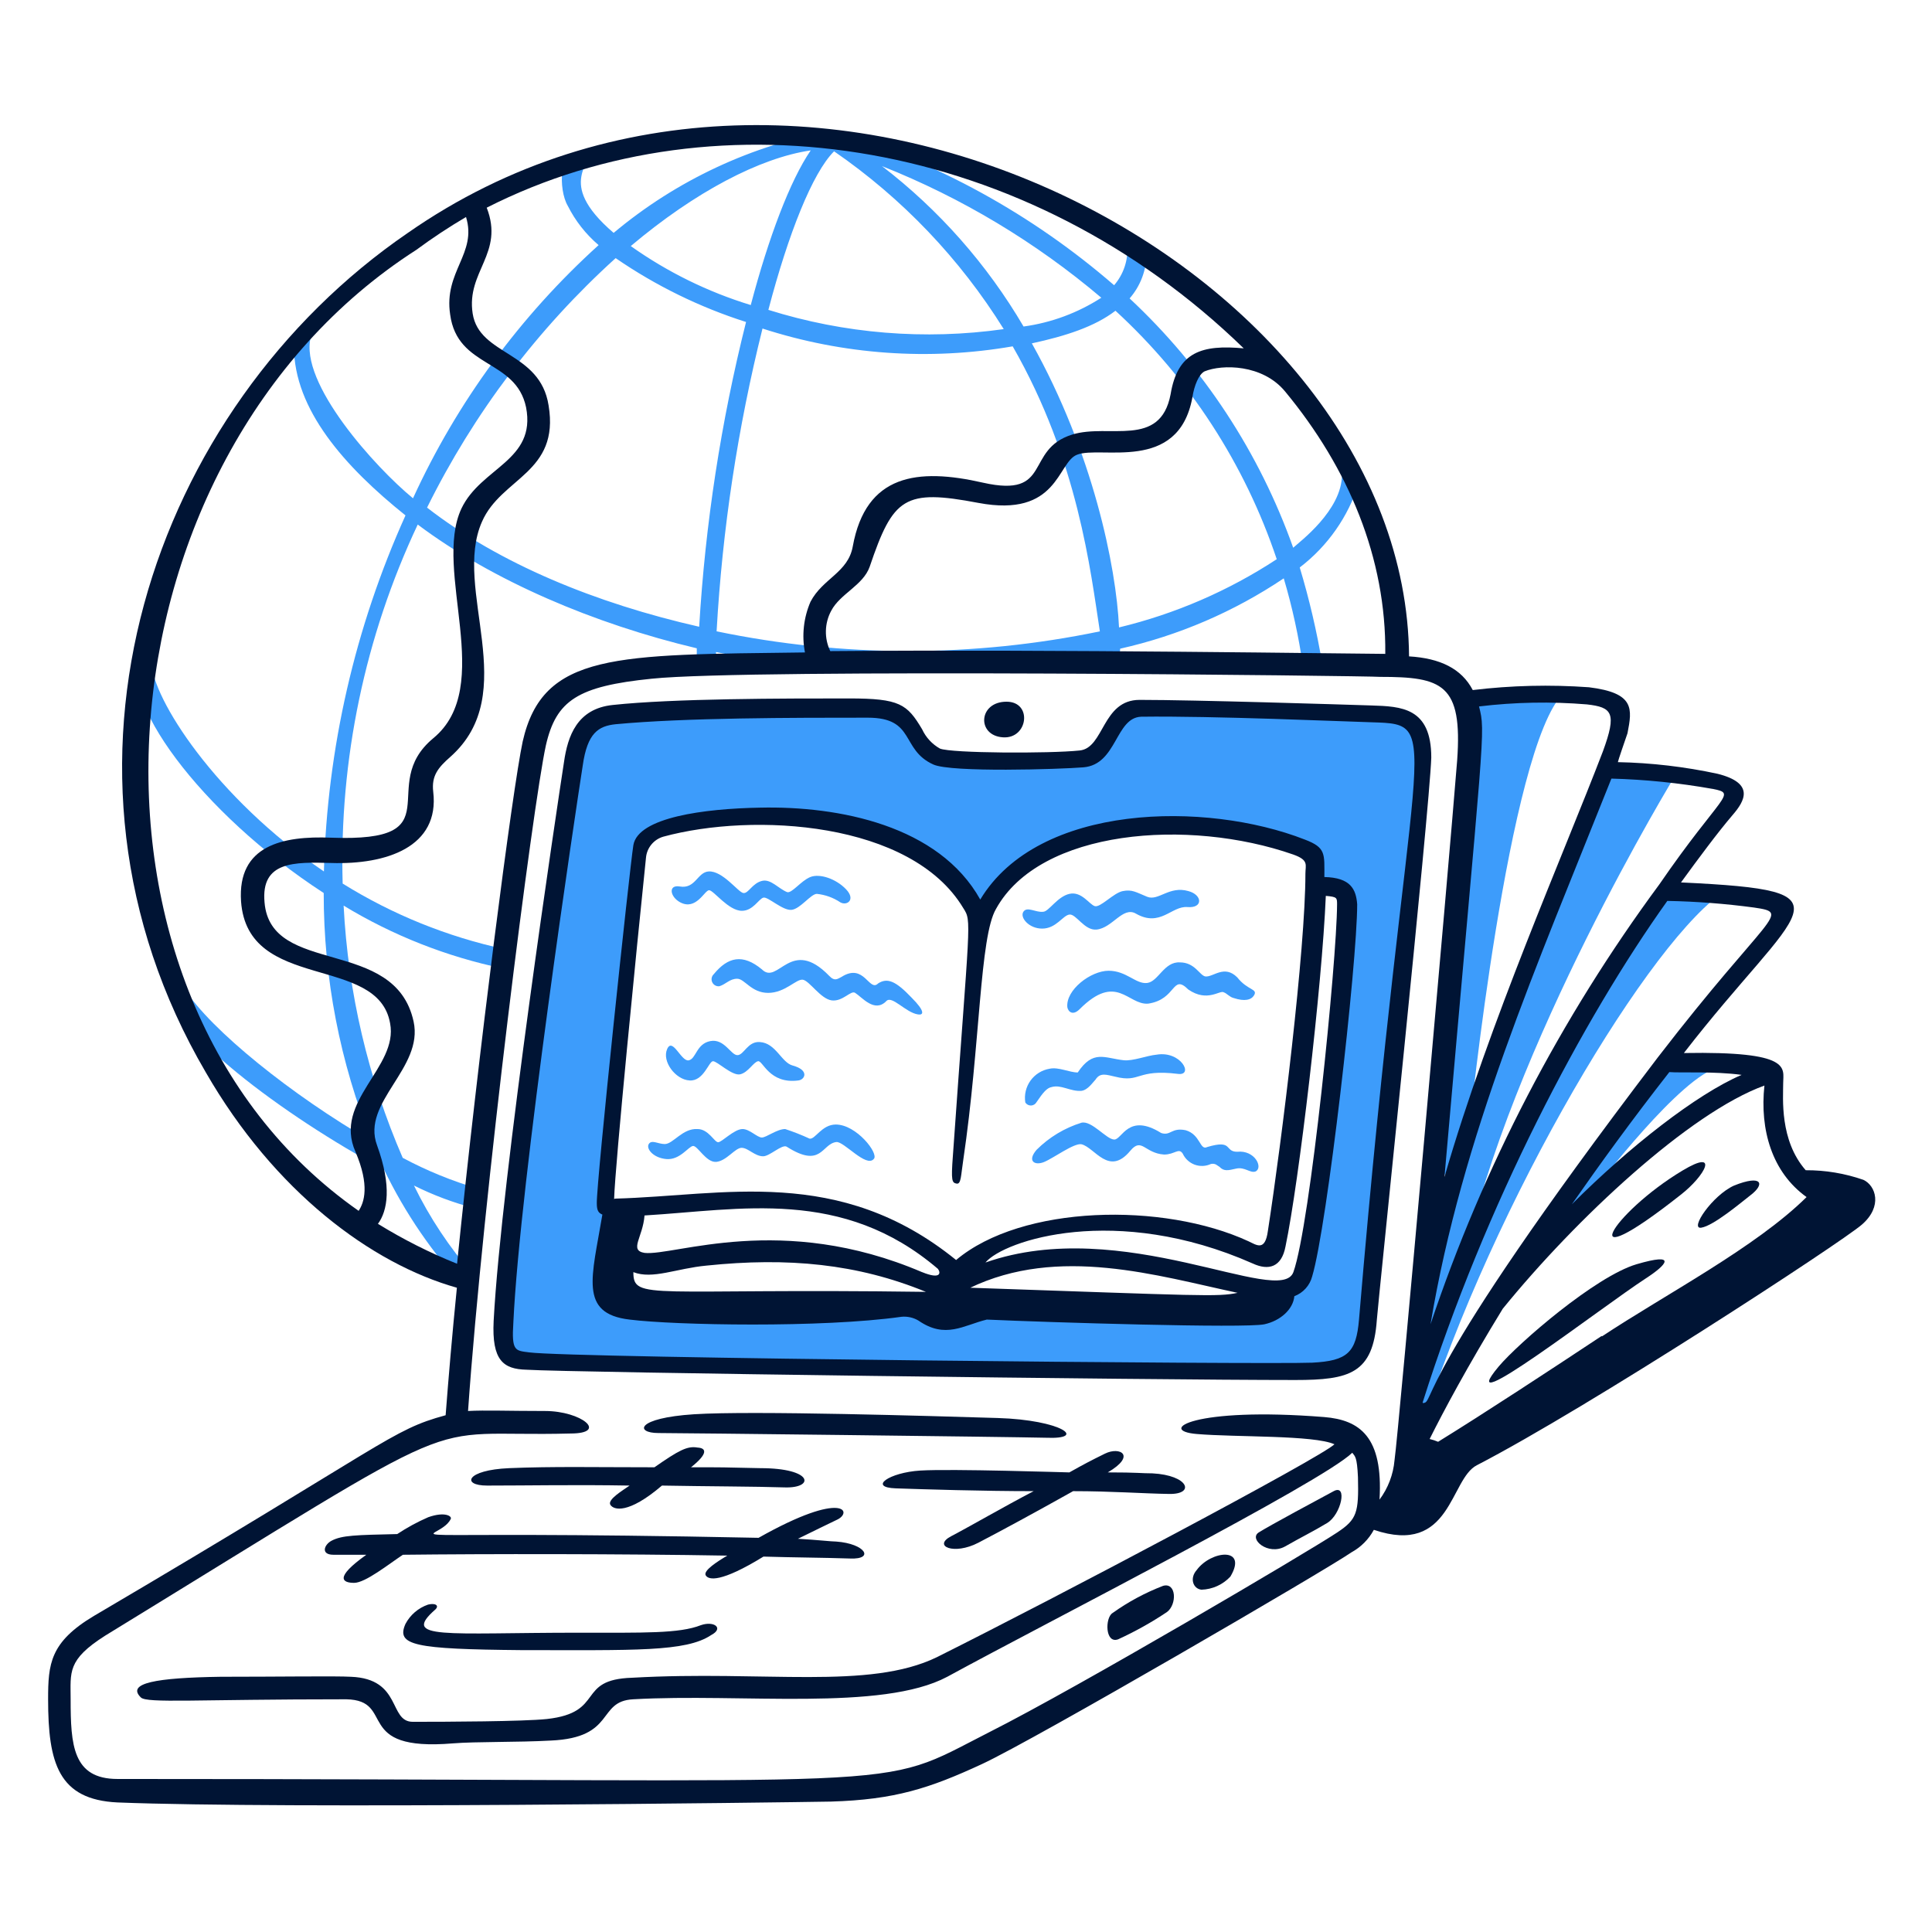 <svg width="155" height="155" viewBox="0 0 155 155" fill="none" xmlns="http://www.w3.org/2000/svg">
<path d="M37.419 103.458C37.559 103.459 37.696 103.419 37.813 103.343C37.931 103.267 38.024 103.158 38.081 103.031C38.137 102.903 38.155 102.761 38.132 102.623C38.109 102.485 38.047 102.357 37.952 102.254C36.064 100.093 34.47 97.692 33.212 95.113C34.748 95.88 36.36 96.486 38.021 96.919C39.079 96.842 39.226 95.561 38.4 95.376C36.289 94.76 34.247 93.927 32.308 92.89C29.528 86.484 27.923 79.63 27.568 72.655C31.512 75.051 35.835 76.756 40.353 77.697C40.552 77.707 40.748 77.641 40.9 77.511C41.052 77.381 41.148 77.197 41.168 76.998C41.188 76.799 41.13 76.6 41.007 76.443C40.884 76.285 40.705 76.181 40.507 76.153C35.898 75.158 31.495 73.377 27.491 70.887C27.213 60.947 29.275 51.08 33.513 42.084C39.527 46.592 47.656 50.051 55.901 52.012V53.286C55.901 53.664 57.445 53.664 57.445 53.286V52.313C67.991 54.521 81.115 54.05 88.588 52.46C88.742 53.363 88.742 53.44 89.19 53.587C89.638 53.733 89.792 53.286 89.869 52.043C94.555 50.99 99.005 49.076 102.993 46.399C103.679 48.715 104.195 51.079 104.537 53.471C105.061 53.485 105.583 53.409 106.081 53.247C105.641 50.639 105.038 48.06 104.275 45.527C106.516 43.814 108.172 41.449 109.015 38.757C109.085 38.533 107.664 37.707 107.664 38.077C107.664 40.957 104.244 43.481 103.75 43.944C101.043 36.321 96.541 29.46 90.626 23.942C91.5 22.941 91.983 21.657 91.985 20.329C91.985 20.028 90.248 18.823 90.441 19.727C90.519 20.877 90.138 22.012 89.383 22.884C82.823 17.198 75.132 12.967 66.817 10.47C60.339 11.627 54.276 14.459 49.231 18.684C44.29 14.454 48.104 13.079 46.675 12.215C44.792 11.767 44.792 15.226 45.548 16.507C46.155 17.715 46.997 18.789 48.026 19.665C41.734 25.353 36.667 32.264 33.134 39.976C30.139 37.529 23.963 30.712 24.936 27.037C25.16 26.134 23.585 27.416 23.585 27.809C23.585 32.851 27.645 37.436 32.532 41.35C28.474 50.342 26.249 60.053 25.986 69.915C17.262 63.97 12.221 56.019 12.151 53.139C12.15 53.042 12.128 52.947 12.088 52.859C12.047 52.771 11.989 52.692 11.916 52.628C11.843 52.564 11.758 52.516 11.665 52.487C11.573 52.458 11.476 52.449 11.379 52.46C9.202 55.772 16.011 65.175 25.97 71.644C25.966 78.475 27.276 85.242 29.83 91.577C23.438 87.887 16.891 82.622 14.791 79.318C14.681 79.148 14.508 79.029 14.31 78.986C14.112 78.942 13.905 78.978 13.734 79.086C12.962 82.251 22.913 89.616 30.811 93.832C32.513 97.357 34.741 100.603 37.419 103.458ZM57.491 50.653C57.952 42.457 59.185 34.322 61.174 26.358C67.649 28.458 74.539 28.948 81.246 27.786C86.511 36.965 87.492 45.843 88.24 50.653C78.104 52.757 67.643 52.757 57.507 50.653H57.491ZM89.491 24.93C95.421 30.373 99.872 37.231 102.43 44.863C98.559 47.402 94.278 49.254 89.777 50.337C89.553 45.45 87.669 36.271 82.782 27.547C85.492 26.96 87.823 26.211 89.491 24.93ZM88.364 23.88C86.477 25.1 84.345 25.891 82.118 26.196C79.197 21.215 75.341 16.845 70.762 13.327C77.158 15.867 83.098 19.431 88.348 23.88H88.364ZM66.925 12.145C72.391 15.913 77.022 20.767 80.528 26.404C74.197 27.301 67.746 26.774 61.645 24.86C63.243 18.762 65.18 13.875 66.91 12.145H66.925ZM65.041 12.068C63.389 14.477 61.66 19.063 60.232 24.474C56.79 23.422 53.54 21.824 50.605 19.742C55.777 15.38 60.965 12.67 65.026 12.068H65.041ZM49.401 20.715C52.615 22.925 56.137 24.649 59.854 25.833C57.84 33.848 56.582 42.033 56.094 50.283C47.803 48.399 40.083 45.241 34.262 40.725C38.001 33.164 43.131 26.375 49.385 20.715H49.401Z" fill="#3D9CFB"/>
<path d="M83.608 74.5C84.735 74.5 85.26 73.45 85.793 73.373C86.326 73.296 86.997 74.67 87.97 74.578C89.251 74.454 90.078 72.694 91.127 73.296C93.088 74.423 93.992 72.663 95.266 72.771C96.539 72.879 96.47 71.791 95.343 71.49C93.799 71.042 92.934 72.316 92.031 71.945C91.127 71.574 90.826 71.343 90.078 71.49C89.329 71.636 88.271 72.848 87.823 72.694C87.376 72.539 86.766 71.49 85.793 71.713C84.82 71.937 84.133 73.149 83.685 73.149C83.083 73.219 82.404 72.694 82.103 73.149C81.802 73.605 82.543 74.5 83.608 74.5Z" fill="#3D9CFB"/>
<path d="M83.161 88.419C83.686 87.647 83.987 87.285 84.358 87.215C85.129 86.984 85.863 87.586 86.766 87.516C87.291 87.439 87.669 86.837 87.893 86.613C88.272 86.011 88.796 86.235 89.476 86.381C91.529 86.899 91.151 85.741 94.517 86.157C95.791 86.312 94.741 84.281 92.788 84.614C92.016 84.683 90.904 85.138 90.155 85.061C88.611 84.891 87.7 84.189 86.465 86.042C85.793 86.042 84.921 85.586 84.211 85.741C83.594 85.843 83.042 86.186 82.676 86.693C82.31 87.201 82.16 87.832 82.258 88.45C82.307 88.527 82.375 88.59 82.456 88.632C82.537 88.674 82.627 88.695 82.718 88.693C82.809 88.689 82.898 88.662 82.975 88.615C83.053 88.567 83.117 88.499 83.161 88.419Z" fill="#3D9CFB"/>
<path d="M94.663 77.21C93.389 77.132 92.934 78.754 92.031 78.862C91.127 78.97 90.379 77.881 88.943 77.881C87.507 77.881 85.484 79.425 85.631 80.815C85.708 81.193 86.086 81.494 86.611 80.969C89.576 78.005 90.471 80.63 92.1 80.522C94.416 80.19 94.015 78.074 95.335 79.387C96.879 80.452 97.89 79.387 98.191 79.618C98.415 79.688 98.647 79.989 98.963 80.066C99.867 80.367 100.392 80.221 100.616 79.842C100.917 79.317 100.091 79.464 99.264 78.414C98.215 77.364 97.335 78.414 96.701 78.337C96.246 78.26 95.868 77.21 94.663 77.21Z" fill="#3D9CFB"/>
<path d="M117.909 90.296C117.909 90.296 120.997 59.986 125.428 55.617C122.34 55.617 119.337 55.995 117.384 56.072C118.658 60.705 115.724 88.265 114.751 95.445C116.782 93.909 117.909 90.296 117.909 90.296Z" fill="#3D9CFB"/>
<path d="M89.02 58.782C88.047 60.133 87.592 60.581 86.619 60.882C85.646 61.183 80.072 61.114 77.139 60.959C72.02 61.26 74.352 56.373 68.863 56.821C48.15 57.169 46.652 56.389 45.919 61.036C43.518 76.477 41.703 88.389 40.206 105.72C39.92 109.024 41.557 109.271 42.614 109.325C56.511 110.051 85.716 109.928 104.143 110.229C109.547 110.229 109.486 107.974 109.632 106.168C109.632 106.075 113.168 71.489 113.994 60.959C114.496 55.972 111.555 57.763 92.787 56.821C89.776 56.675 90 57.423 89.02 58.782ZM105.271 68.633V70.74C106.097 71.188 108.127 71.266 107.98 72.547C107.826 75.782 106.853 85.671 105.796 94.588C104.823 103.08 104.252 103.01 102.638 103.613C102.113 104.886 102.337 105.867 88.796 105.342C71.958 104.678 52.396 105.55 49.987 104.817C48.25 104.284 49.308 96.989 49.308 96.989C49.308 96.989 48.25 96.842 48.327 96.085C48.783 91.955 50.883 70.818 51.261 67.884C53.067 64.117 74.506 64.271 78.49 73.288C84.588 63.97 99.179 65.475 105.271 68.633Z" fill="#3D9CFB"/>
<path d="M99.257 92.403C98.207 92.403 98.963 91.392 96.848 92.025C96.254 92.326 96.323 91.021 95.119 90.674C93.969 90.442 93.922 91.152 93.158 90.898C90.525 89.253 90.024 91.423 89.398 91.423C88.773 91.423 87.592 89.879 86.766 90.072C85.405 90.494 84.168 91.241 83.16 92.249C82.388 93.152 83.006 93.53 83.755 93.229C84.504 92.928 86.164 91.685 86.766 91.801C87.847 92.071 88.958 94.403 90.68 92.326C91.606 91.214 91.815 92.519 93.39 92.627C94.254 92.627 94.563 92.056 94.887 92.55C95.076 92.961 95.42 93.28 95.845 93.438C96.269 93.593 96.739 93.574 97.149 93.383C97.528 93.306 97.674 93.53 97.829 93.607C98.199 93.986 98.5 93.909 99.18 93.754C99.859 93.6 100.307 94.14 100.724 93.986C101.364 93.692 100.685 92.249 99.257 92.403Z" fill="#3D9CFB"/>
<path d="M124.756 97.823C127.759 95.414 128.061 95.259 128.061 95.259C128.061 95.259 134.908 86.235 137.919 85.632C133.557 85.486 133.179 85.486 133.179 85.486C133.179 85.486 125.66 94.657 124.756 97.823Z" fill="#3D9CFB"/>
<path d="M55.322 86.682C56.457 86.76 56.866 85.138 57.205 85.138C57.545 85.138 58.749 86.343 59.39 86.188C60.031 86.034 60.44 85.216 60.818 85.138C61.197 85.061 61.722 86.991 64.053 86.682C64.578 86.621 64.956 85.856 63.598 85.486C62.694 85.254 62.247 83.679 60.965 83.602C59.985 83.525 59.684 84.652 59.159 84.652C58.634 84.652 58.109 83.301 56.982 83.525C55.854 83.749 55.854 84.953 55.252 85.069C54.65 85.185 53.955 83.177 53.523 84.166C53.091 85.154 54.195 86.621 55.322 86.682Z" fill="#3D9CFB"/>
<path d="M54.573 72.393C55.855 73.072 56.526 71.42 56.889 71.42C57.252 71.42 58.433 73.072 59.522 73.072C60.425 73.072 60.881 72.099 61.251 72.014C61.622 71.93 62.795 73.072 63.505 72.995C64.216 72.918 65.049 71.713 65.536 71.713C66.21 71.783 66.856 72.016 67.419 72.393C67.945 72.694 68.678 72.184 67.875 71.343C67.072 70.501 65.767 70.061 65.011 70.362C64.254 70.663 63.505 71.721 63.135 71.567C62.448 71.281 61.853 70.525 61.174 70.663C60.356 70.833 60.047 71.713 59.63 71.644C59.213 71.574 57.97 69.837 56.843 69.915C55.94 69.984 55.793 71.343 54.527 71.119C53.593 70.965 53.747 71.953 54.573 72.393Z" fill="#3D9CFB"/>
<path d="M70.446 78.901C69.728 79.618 69.342 77.21 67.512 78.376C67.211 78.522 66.972 78.762 66.532 78.298C63.444 75.102 62.425 79.07 61.128 77.773C59.584 76.492 58.395 76.778 57.268 78.152C57.181 78.233 57.121 78.339 57.098 78.455C57.075 78.572 57.09 78.692 57.139 78.8C57.189 78.908 57.271 78.997 57.375 79.056C57.478 79.114 57.597 79.138 57.715 79.124C58.24 78.962 58.541 78.522 59.144 78.522C59.746 78.522 60.271 79.657 61.629 79.657C62.988 79.657 63.884 78.522 64.409 78.6C64.934 78.677 65.837 80.144 66.725 80.259C67.612 80.375 68.269 79.418 68.608 79.657C69.172 80.012 70.152 81.271 71.094 80.329C71.542 79.804 72.638 81.232 73.65 81.386C74.097 81.456 74.252 81.155 73.125 80.028C71.874 78.715 71.195 78.414 70.446 78.901Z" fill="#3D9CFB"/>
<path d="M128.964 61.638C122.495 72.547 114.968 103.458 114.968 103.458C114.968 103.458 113.686 113.764 113.424 116.621C118.828 98.193 131.628 76.476 137.95 71.79C136.527 71.602 135.094 71.501 133.658 71.489C127.681 81.097 122.268 91.044 117.446 101.281C121.059 84.05 134.43 62.163 134.43 62.163C132.633 61.785 130.8 61.609 128.964 61.638Z" fill="#3D9CFB"/>
<path d="M67.056 90.218C65.929 90.218 65.404 91.423 64.956 91.353C64.318 91.058 63.663 90.8 62.995 90.581C62.324 90.581 61.49 91.26 61.12 91.26C60.749 91.26 60.139 90.581 59.575 90.581C58.896 90.581 57.916 91.639 57.615 91.639C57.313 91.639 56.843 90.581 55.962 90.581C54.758 90.504 54.009 91.785 53.33 91.785C52.805 91.785 52.28 91.407 52.048 91.785C51.817 92.164 52.427 92.913 53.484 92.99C54.542 93.067 55.214 92.009 55.584 91.94C55.955 91.87 56.642 93.291 57.468 93.214C58.294 93.136 58.973 92.087 59.498 92.087C60.023 92.087 60.548 92.766 61.228 92.766C61.752 92.766 62.733 91.785 63.111 91.994C65.921 93.785 65.906 91.77 67.095 91.623C67.697 91.546 69.504 93.723 70.106 92.974C70.522 92.55 68.716 90.218 67.056 90.218Z" fill="#3D9CFB"/>
<path d="M56.225 130.386C54.496 131.065 51.639 130.988 46.452 130.988C35.705 130.988 32.115 131.583 34.941 129.112C35.242 128.811 34.941 128.587 34.339 128.734C33.563 129.002 32.918 129.554 32.532 130.278C31.76 132.007 33.212 132.308 41.858 132.386C50.891 132.386 55.021 132.54 57.051 131.181C58.109 130.625 57.283 130.015 56.225 130.386Z" fill="#001434"/>
<path d="M106.251 70.362C106.251 68.502 106.398 68 104.668 67.351C96.771 64.263 83.307 64.418 78.644 72.169C75.332 66.224 67.288 64.649 60.965 64.796C56.526 64.873 51.184 65.568 50.813 67.807C50.512 69.683 47.841 94.881 47.88 96.541C47.88 97.143 48.026 97.313 48.327 97.444C47.494 102.447 46.413 105.388 50.512 105.867C54.117 106.322 65.952 106.546 72.321 105.643C72.795 105.596 73.271 105.702 73.68 105.944C75.857 107.449 77.293 106.322 79.169 105.867C84.056 106.091 99.859 106.577 101.434 106.245C102.723 105.967 103.75 105.041 103.842 103.991C104.19 103.86 104.501 103.649 104.749 103.373C104.998 103.098 105.177 102.767 105.271 102.408C106.475 98.417 108.884 77.287 108.884 72.547C108.791 71.343 108.359 70.408 106.251 70.362ZM50.813 102.061C52.357 102.663 54.272 101.76 56.681 101.536C63.219 100.856 68.786 101.389 74.282 103.643C52.118 103.335 50.813 104.377 50.813 102.061ZM73.974 102.061C62.71 97.243 54.11 100.779 51.709 100.517C50.45 100.308 51.578 99.274 51.709 97.514C59.383 97.058 67.581 95.252 75.247 101.798C75.487 102.107 75.494 102.678 73.981 102.061H73.974ZM49.269 96.194C49.346 93.484 51.076 76.036 51.825 68.818C51.858 68.43 52.008 68.061 52.255 67.76C52.501 67.458 52.833 67.238 53.206 67.127C60.456 65.151 73.101 65.892 77.278 72.848C77.988 73.96 77.795 73.574 76.444 92.781C76.297 94.734 76.374 94.889 76.745 94.958C77.116 95.028 77.092 94.279 77.278 93.082C78.66 83.741 78.59 75.156 79.91 72.917C83.438 66.525 95.35 65.622 103.75 68.556C105.031 69.011 104.73 69.382 104.73 70.1C104.73 76.121 102.847 91.461 101.719 98.757C101.496 100.416 100.816 99.891 100.175 99.59C93.328 96.425 81.972 96.657 76.706 101.088C67.288 93.453 58.032 95.939 49.346 96.163L49.269 96.194ZM77.779 103.342C84.921 99.884 92.895 102.362 99.288 103.721C97.689 104.06 96.485 103.952 77.818 103.311L77.779 103.342ZM103.765 102.061C102.715 104.917 90.054 97.429 79.061 101.289C80.543 99.513 89.529 96.518 100.5 101.366C101.781 101.96 102.816 101.667 103.132 100.007C104.213 94.835 106.066 79.094 106.367 71.875C107.27 71.952 107.27 72.022 107.27 72.555C107.247 77.133 105.124 98.27 103.765 102.061Z" fill="#001434"/>
<path d="M83.909 115.347C87.291 115.494 85.191 113.919 80.049 113.764C74.908 113.61 60.34 113.162 55.677 113.463C51.014 113.764 50.937 114.969 52.821 114.969C54.704 114.969 80.528 115.27 83.909 115.347Z" fill="#001434"/>
<path d="M67.103 123.677C66.725 123.677 65.451 123.531 64.015 123.453C65.065 122.928 66.647 122.172 67.103 121.948C68.446 121.377 67.798 119.462 60.858 123.376C27.877 122.697 35.15 123.947 36.153 121.878C36.308 121.647 35.698 121.245 34.354 121.724C33.488 122.101 32.656 122.553 31.869 123.075C28.557 123.152 27.437 123.168 26.604 123.608C26.009 123.917 25.7 124.735 26.758 124.735H29.39C26.758 126.611 27.507 126.989 28.41 126.989C29.313 126.989 31.189 125.484 32.324 124.735C39.017 124.658 49.926 124.658 58.348 124.804C57.576 125.26 56.395 126.009 56.619 126.387C56.843 126.765 57.824 126.989 61.251 124.882C63.806 124.959 65.837 124.959 68.199 125.036C70.191 125.121 69.419 123.847 67.103 123.677Z" fill="#001434"/>
<path d="M88.874 118.127C91.19 116.776 89.854 116.027 88.65 116.621C87.445 117.216 86.99 117.455 85.793 118.127C85.562 118.127 76.313 117.825 73.827 117.98C71.341 118.134 69.62 119.331 71.874 119.408C74.128 119.485 78.822 119.632 82.929 119.632C80.613 120.836 77.834 122.45 76.313 123.245C74.792 124.04 76.537 124.789 78.49 123.77C80.443 122.751 83.006 121.361 86.094 119.632C89.182 119.632 91.73 119.825 93.814 119.856C95.899 119.887 95.359 118.358 92.463 118.204C91.583 118.204 91.282 118.127 88.874 118.127Z" fill="#001434"/>
<path d="M131.295 101.428C127.991 102.408 121.823 107.751 120.24 109.627C116.303 114.32 128.501 104.863 132.052 102.555C133.727 101.467 134.607 100.455 131.295 101.428Z" fill="#001434"/>
<path d="M110.011 56.597C107.602 56.52 95.868 56.15 91.429 56.15C88.41 56.15 88.595 60.01 86.619 60.21C84.203 60.465 76.313 60.434 75.409 60.056C74.783 59.704 74.284 59.163 73.981 58.512C72.777 56.481 72.175 56.034 68.114 56.034C62.849 56.034 54.048 56.034 49.154 56.559C46.297 56.86 45.548 59.045 45.247 61.144C44.722 64.534 40.206 94.619 39.604 105.983C39.449 109.14 40.376 109.843 42.236 109.889C45.772 110.113 92.185 110.715 103.92 110.715C108.282 110.715 110.157 110.19 110.459 105.905C110.574 104.315 114.697 64.92 114.828 60.774C114.828 56.752 112.419 56.675 110.011 56.597ZM109.03 105.867C108.806 108.499 108.127 109.179 105.271 109.325C101.735 109.48 45.826 108.955 42.46 108.499C41.333 108.353 41.032 108.422 41.186 106.091C41.711 94.812 46.22 64.796 46.752 61.415C47.123 58.782 48.026 58.249 49.385 58.103C54.951 57.578 63.675 57.578 69.619 57.578C73.479 57.578 72.229 60.141 74.885 61.337C76.32 61.986 85.036 61.716 86.92 61.561C89.622 61.337 89.475 57.578 91.552 57.501C97.265 57.423 107.648 57.879 110.08 57.948C116.117 58.134 113.053 58.056 109.03 105.867Z" fill="#001434"/>
<path d="M80.451 59.153C82.481 59.307 82.859 56.296 80.752 56.296C78.49 56.296 78.343 59.006 80.451 59.153Z" fill="#001434"/>
<path d="M103.094 124.071C104.445 123.299 105.348 122.866 106.475 122.187C107.602 121.508 108.127 119.03 107 119.632C105.873 120.234 101.812 122.419 100.986 122.944C100.16 123.469 101.735 124.82 103.094 124.071Z" fill="#001434"/>
<path d="M96.393 127.538C96.829 127.524 97.258 127.424 97.656 127.244C98.053 127.064 98.411 126.807 98.709 126.488C100.145 124.079 97.165 124.38 96.007 125.963C95.42 126.627 95.721 127.468 96.393 127.538Z" fill="#001434"/>
<path d="M89.7 131.521C91.061 130.899 92.37 130.168 93.614 129.336C94.44 128.734 94.386 126.927 93.313 127.228C91.872 127.782 90.508 128.516 89.252 129.413C88.65 129.791 88.65 131.891 89.7 131.521Z" fill="#001434"/>
<path d="M134.986 93.909C129.281 97.329 125.915 102.902 134.831 95.862C136.792 94.341 137.997 92.102 134.986 93.909Z" fill="#001434"/>
<path d="M39.079 119.184C42.314 119.184 46.297 119.107 50.513 119.184C49.988 119.555 48.706 120.311 48.969 120.728C49.231 121.145 50.397 121.5 53.107 119.184C56.866 119.253 60.556 119.253 62.957 119.331C65.358 119.408 65.273 117.787 61.004 117.787C57.692 117.717 58.372 117.717 55.438 117.717C56.866 116.582 56.642 116.173 55.963 116.135C55.137 115.988 54.458 116.358 52.504 117.717C47.919 117.717 44.306 117.64 40.847 117.787C37.389 117.933 36.995 119.184 39.079 119.184Z" fill="#001434"/>
<path d="M149.499 94.657C148.011 94.138 146.444 93.877 144.867 93.885C142.76 91.477 143.061 88.095 143.061 86.891C143.061 85.687 143.833 84.328 135.094 84.482C144.358 72.508 149.221 71.474 134.862 70.795C136.29 68.834 137.796 66.803 139 65.391C139.98 64.263 140.806 62.835 137.796 62.079C135.166 61.512 132.487 61.199 129.798 61.145C129.798 61.067 130.392 59.338 130.57 58.828C130.948 56.868 131.172 55.594 127.482 55.138C124.373 54.914 121.25 54.989 118.156 55.362C117.253 53.633 115.523 52.807 113.045 52.66C112.821 21.579 65.181 -3.974 32.71 18.692C12.175 32.758 2.239 61.639 16.498 86.011C22.018 95.599 29.784 101.374 36.655 103.312C36.277 107.071 35.983 110.53 35.752 113.541C31.305 114.753 31.29 115.671 7.543 129.637C4.007 131.745 3.86 133.497 3.86 136.33C3.86 141.449 4.686 144.382 9.426 144.606C22.743 145.139 62.834 144.606 66.671 144.537C71.781 144.382 74.568 143.479 78.783 141.526C82.999 139.573 106.39 125.955 108.421 124.542C109.182 124.126 109.807 123.498 110.22 122.735C116.457 124.851 116.303 118.644 118.495 117.547C127.451 112.915 147.685 99.714 149.376 98.247C151.066 96.78 150.48 95.113 149.499 94.657ZM139.726 86.235C136.113 87.779 130.693 92.025 126.107 96.618C128.362 93.383 130.925 89.848 133.928 86.011C134.831 86.088 137.541 85.934 139.726 86.235ZM137.41 63.291C139.417 63.692 138.112 63.7 133.117 70.964C125.195 81.694 119.003 93.598 114.767 106.245C117.291 91.122 123.259 77.588 129.28 62.465C132.002 62.538 134.714 62.814 137.394 63.291H137.41ZM118.673 56.675C121.542 56.329 124.439 56.275 127.319 56.513C129.35 56.744 129.728 57.192 128.601 60.272C125.436 68.548 119.499 81.942 115.886 94.426C119.059 58.226 119.206 58.828 118.658 56.675H118.673ZM103.094 31.399C108.205 37.575 111.215 44.786 111.138 52.459C109 52.459 84.612 52.081 66.609 52.236C66.366 51.728 66.246 51.171 66.26 50.609C66.273 50.047 66.419 49.496 66.686 49.001C67.404 47.627 69.241 46.971 69.774 45.465C71.658 39.899 72.561 39.219 78.498 40.347C84.898 41.551 84.82 37.112 86.395 36.487C88.279 35.715 94.525 37.992 95.659 31.901C95.806 30.92 96.184 30.025 96.64 29.793C98.053 29.214 101.287 29.214 103.094 31.399ZM28.773 97.143C4.069 79.843 7.257 36.811 33.405 20.043C34.686 19.096 36.015 18.218 37.388 17.41C38.292 20.344 35.59 21.772 36.115 25.231C36.694 29.585 41.387 28.759 42.206 32.681C43.032 36.965 38.593 37.49 37.018 40.802C34.702 45.766 39.797 55.092 34.756 59.23C30.124 63.09 36.562 67.583 26.557 67.205C22.697 67.05 19.038 67.807 19.339 72.316C19.864 79.619 30.317 76.531 31.297 82.097C31.977 85.633 26.712 88.342 28.518 92.403C29.676 95.113 29.221 96.464 28.773 97.143ZM30.317 98.193C31.089 97.143 31.452 95.19 30.247 91.878C28.966 88.419 34.007 85.702 33.181 81.95C31.691 75.118 21.717 78.345 21.223 72.393C20.922 69.081 23.623 69.158 26.557 69.235C30.996 69.382 35.288 67.954 34.756 63.515C34.609 62.241 35.15 61.585 36.115 60.735C41.935 55.594 36.261 47.272 38.67 41.852C40.214 38.316 44.915 37.946 44.012 32.526C43.333 28.164 38.446 28.543 37.921 25.154C37.396 21.764 40.476 20.344 39.048 16.662C57.746 7.166 82.481 11.126 99.782 27.948C96.439 27.639 94.478 28.218 93.915 31.631C93.089 35.992 88.951 33.947 86.017 34.865C82.157 36.07 84.473 39.984 78.868 38.725C73.603 37.521 69.465 38.046 68.415 43.844C68.037 45.944 66.007 46.399 65.026 48.275C64.472 49.556 64.316 50.973 64.579 52.344C49.378 52.537 43.557 52.344 41.935 59.485C41.109 63.345 38.4 84.312 36.67 101.389C34.476 100.508 32.361 99.441 30.348 98.201L30.317 98.193ZM111.879 117.154C111.779 118.298 111.362 119.391 110.675 120.311C110.976 115.27 109.092 113.919 106.236 113.687C95.683 112.846 92.819 114.776 96.007 115.046C99.195 115.316 105.41 115.123 107.062 115.872C105.858 116.999 85.098 127.985 75.17 132.949C69.705 135.605 61.321 133.999 50.721 134.601C46.166 134.74 48.606 137.388 43.873 137.913C41.966 138.114 35.837 138.137 33.119 138.137C31.158 138.137 32.27 134.686 28.155 134.524C26.951 134.454 22.435 134.524 17.702 134.524C12.507 134.601 10.121 135.033 11.302 136.184C11.804 136.662 15.718 136.33 27.777 136.33C31.838 136.408 28.232 140.545 36.354 139.866C38.16 139.719 41.542 139.789 44.174 139.642C49.439 139.418 47.864 136.485 50.798 136.33C59.46 135.836 70.739 137.318 75.996 134.524C84.118 130.092 106.012 118.952 108.49 116.551C108.714 116.853 108.869 116.853 108.946 118.505C109.015 121.361 108.869 121.894 107.286 122.944C104.97 124.488 86.527 135.358 79.378 138.963C69.805 143.834 75.564 142.723 9.426 142.723C5.829 142.723 5.667 139.982 5.667 136.33C5.667 134.153 5.366 133.173 8.446 131.22C39.056 112.46 33.026 115.347 45.757 115.007C48.845 115.007 46.66 113.201 43.727 113.201C40.793 113.201 38.909 113.124 37.55 113.201C38.755 95.978 42.738 64.611 43.796 59.794C44.622 56.181 46.351 55.053 52.288 54.451C60.186 53.625 110.189 54.227 110.729 54.304C115.709 54.304 117.345 54.876 116.905 60.998C116.257 69.158 112.196 115.046 111.879 117.154ZM114.134 112.522C119.175 96.58 126.995 81.757 133.766 72.277C136.09 72.322 138.41 72.499 140.714 72.809C143.802 73.265 141.957 73.211 132.994 84.845C113.022 111.078 115.176 112.56 114.149 112.56L114.134 112.522ZM128.501 107.179C124.517 109.82 119.02 113.425 115.377 115.671C115.157 115.578 114.929 115.503 114.697 115.448C115.824 113.193 117.708 109.657 120.564 104.995C126.432 97.776 135.534 89.276 141.555 87.092C141.177 90.627 142.15 94.04 144.937 96.039C140.853 100.077 133.627 103.837 128.516 107.218L128.501 107.179Z" fill="#001434"/>
<path d="M139.124 95.113C137.394 95.885 135.511 98.649 136.491 98.494C137.472 98.34 139.672 96.487 140.444 95.885C141.625 94.989 141.378 94.21 139.124 95.113Z" fill="#001434"/>
</svg>
